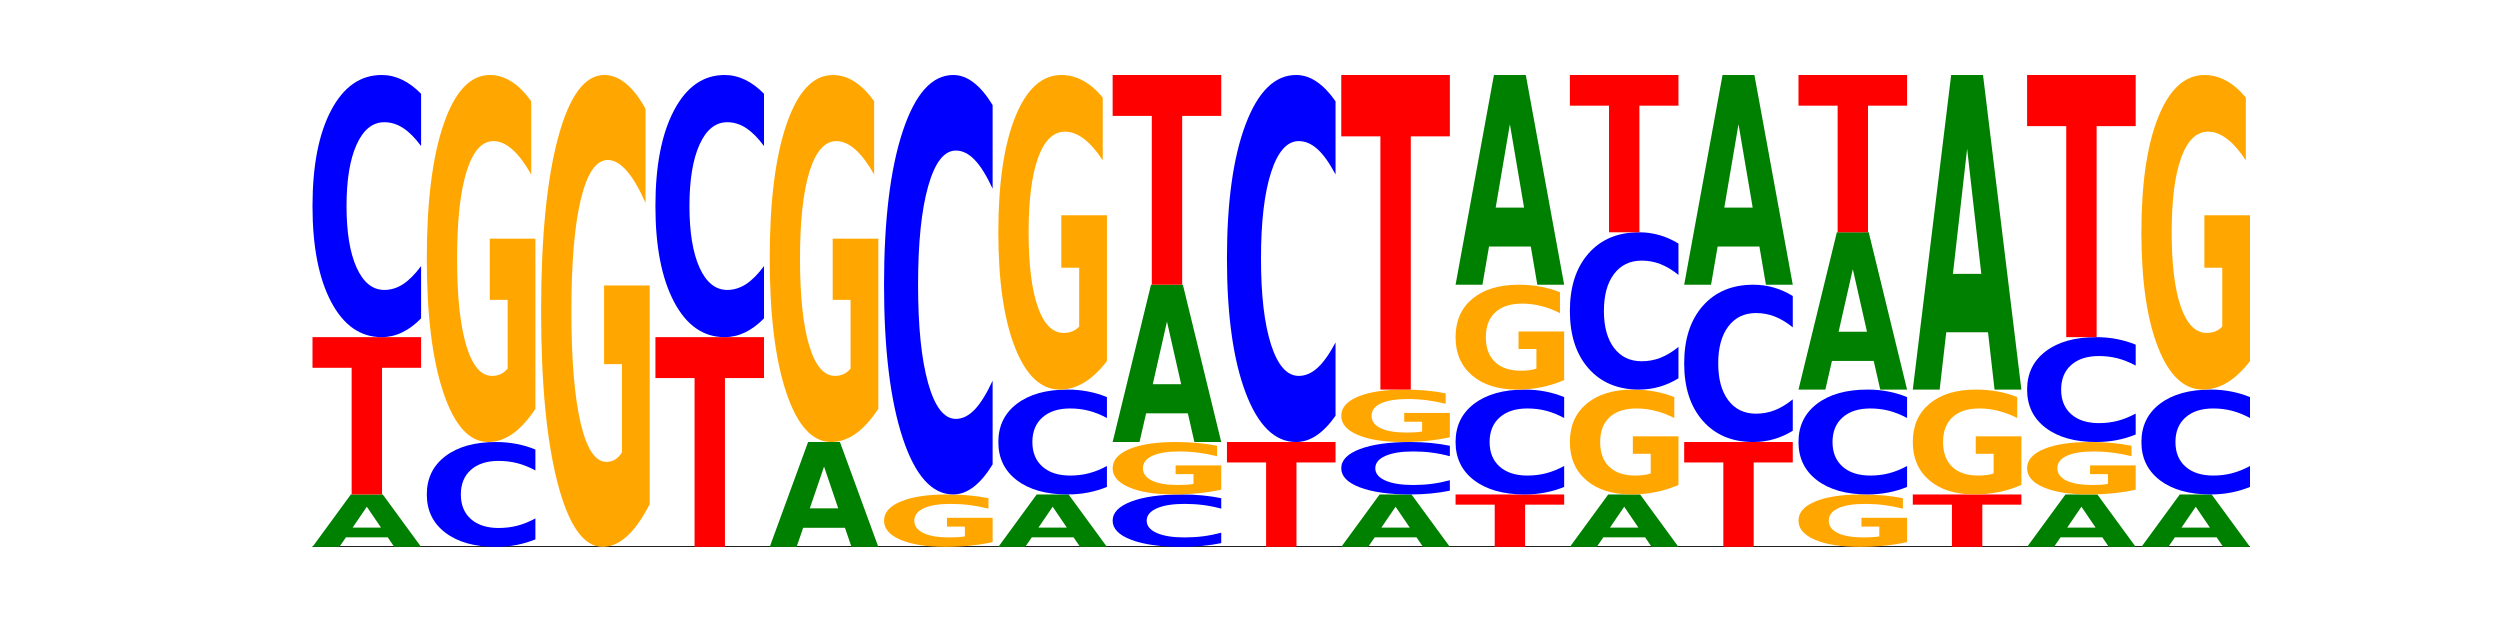<?xml version="1.0" encoding="utf-8" standalone="no"?>
<!DOCTYPE svg PUBLIC "-//W3C//DTD SVG 1.1//EN"
  "http://www.w3.org/Graphics/SVG/1.1/DTD/svg11.dtd">
<!-- Created with matplotlib (https://matplotlib.org/) -->
<svg height="180pt" version="1.1" viewBox="0 0 720 180" width="720pt" xmlns="http://www.w3.org/2000/svg" xmlns:xlink="http://www.w3.org/1999/xlink">
 <defs>
  <style type="text/css">*{stroke-linecap:butt;stroke-linejoin:round;}</style>
 </defs>
 <g id="figure_1">
  <g id="patch_1">
   <path d="M 0 180 
L 720 180 
L 720 0 
L 0 0 
z
" style="fill:none;"/>
  </g>
  <g id="axes_1">
   <g id="line2d_1">
    <path clip-path="url(#pdfc116e5fa)" d="M 90 157.5 
L 648 157.5 
" style="fill:none;stroke:#000000;stroke-linecap:square;stroke-width:0.5;"/>
   </g>
   <g id="patch_2">
    <path clip-path="url(#pdfc116e5fa)" d="M 111.664 154.749 
L 99.636 154.749 
L 97.737 157.5 
L 90 157.5 
L 101.049 142.4 
L 110.225 142.4 
L 121.274 157.5 
L 113.544 157.5 
z
M 101.554 151.947 
L 109.726 151.947 
L 105.647 145.94 
z
" style="fill:#008000;"/>
   </g>
   <g id="patch_3">
    <path clip-path="url(#pdfc116e5fa)" d="M 90 97.1 
L 121.274 97.1 
L 121.274 105.935 
L 110.023 105.935 
L 110.023 142.4 
L 101.273 142.4 
L 101.273 105.935 
L 90 105.935 
z
" style="fill:#ff0000;"/>
   </g>
   <g id="patch_4">
    <path clip-path="url(#pdfc116e5fa)" d="M 121.274 91.688 
Q 118.658 94.371 115.829 95.728 
Q 113.001 97.1 109.92 97.1 
Q 100.732 97.1 95.366 86.931 
Q 90 76.763 90 59.373 
Q 90 41.922 95.366 31.769 
Q 100.732 21.6 109.92 21.6 
Q 113.001 21.6 115.829 22.972 
Q 118.658 24.329 121.274 27.012 
L 121.274 42.062 
Q 118.635 38.506 116.074 36.853 
Q 113.513 35.2 110.684 35.2 
Q 105.61 35.2 102.702 41.641 
Q 99.802 48.066 99.802 59.373 
Q 99.802 70.634 102.702 77.075 
Q 105.61 83.5 110.684 83.5 
Q 113.513 83.5 116.074 81.847 
Q 118.635 80.178 121.274 76.623 
z
" style="fill:#0000ff;"/>
   </g>
   <g id="patch_5">
    <path clip-path="url(#pdfc116e5fa)" d="M 154.195 155.335 
Q 151.579 156.408 148.75 156.951 
Q 145.921 157.5 142.84 157.5 
Q 133.652 157.5 128.286 153.433 
Q 122.92 149.365 122.92 142.409 
Q 122.92 135.429 128.286 131.367 
Q 133.652 127.3 142.84 127.3 
Q 145.921 127.3 148.75 127.849 
Q 151.579 128.392 154.195 129.465 
L 154.195 135.485 
Q 151.555 134.062 148.994 133.401 
Q 146.433 132.74 143.604 132.74 
Q 138.53 132.74 135.622 135.316 
Q 132.723 137.887 132.723 142.409 
Q 132.723 146.913 135.622 149.49 
Q 138.53 152.06 143.604 152.06 
Q 146.433 152.06 148.994 151.399 
Q 151.555 150.731 154.195 149.309 
z
" style="fill:#0000ff;"/>
   </g>
   <g id="patch_6">
    <path clip-path="url(#pdfc116e5fa)" d="M 154.195 117.737 
Q 151.041 122.518 147.648 124.92 
Q 144.256 127.3 140.639 127.3 
Q 132.467 127.3 127.694 113.064 
Q 122.92 98.828 122.92 74.483 
Q 122.92 49.854 127.778 35.727 
Q 132.642 21.6 141.102 21.6 
Q 144.361 21.6 147.347 23.521 
Q 150.34 25.421 152.989 29.177 
L 152.989 50.247 
Q 150.256 45.421 147.55 43.041 
Q 144.845 40.64 142.125 40.64 
Q 137.093 40.64 134.366 49.417 
Q 131.64 58.173 131.64 74.483 
Q 131.64 90.64 134.268 99.461 
Q 136.896 108.26 141.733 108.26 
Q 143.05 108.26 144.179 107.758 
Q 145.307 107.234 146.204 106.143 
L 146.204 86.361 
L 141.053 86.361 
L 141.053 68.74 
L 154.195 68.74 
z
" style="fill:#ffa600;"/>
   </g>
   <g id="patch_7">
    <path clip-path="url(#pdfc116e5fa)" d="M 187.115 145.204 
Q 183.961 151.352 180.569 154.44 
Q 177.176 157.5 173.56 157.5 
Q 165.387 157.5 160.614 139.197 
Q 155.841 120.893 155.841 89.592 
Q 155.841 57.926 160.698 39.763 
Q 165.562 21.6 174.022 21.6 
Q 177.281 21.6 180.267 24.07 
Q 183.26 26.513 185.909 31.341 
L 185.909 58.431 
Q 183.176 52.227 180.47 49.167 
Q 177.765 46.079 175.045 46.079 
Q 170.013 46.079 167.286 57.365 
Q 164.56 68.622 164.56 89.592 
Q 164.56 110.366 167.188 121.707 
Q 169.817 133.021 174.653 133.021 
Q 175.971 133.021 177.099 132.375 
Q 178.228 131.701 179.125 130.298 
L 179.125 104.864 
L 173.973 104.864 
L 173.973 82.209 
L 187.115 82.209 
z
" style="fill:#ffa600;"/>
   </g>
   <g id="patch_8">
    <path clip-path="url(#pdfc116e5fa)" d="M 188.761 97.1 
L 220.035 97.1 
L 220.035 108.88 
L 208.784 108.88 
L 208.784 157.5 
L 200.034 157.5 
L 200.034 108.88 
L 188.761 108.88 
z
" style="fill:#ff0000;"/>
   </g>
   <g id="patch_9">
    <path clip-path="url(#pdfc116e5fa)" d="M 220.035 91.688 
Q 217.419 94.371 214.591 95.728 
Q 211.762 97.1 208.681 97.1 
Q 199.493 97.1 194.127 86.931 
Q 188.761 76.763 188.761 59.373 
Q 188.761 41.922 194.127 31.769 
Q 199.493 21.6 208.681 21.6 
Q 211.762 21.6 214.591 22.972 
Q 217.419 24.329 220.035 27.012 
L 220.035 42.062 
Q 217.396 38.506 214.835 36.853 
Q 212.274 35.2 209.445 35.2 
Q 204.371 35.2 201.463 41.641 
Q 198.563 48.066 198.563 59.373 
Q 198.563 70.634 201.463 77.075 
Q 204.371 83.5 209.445 83.5 
Q 212.274 83.5 214.835 81.847 
Q 217.396 80.178 220.035 76.623 
z
" style="fill:#0000ff;"/>
   </g>
   <g id="patch_10">
    <path clip-path="url(#pdfc116e5fa)" d="M 243.345 151.999 
L 231.318 151.999 
L 229.418 157.5 
L 221.681 157.5 
L 232.731 127.3 
L 241.906 127.3 
L 252.956 157.5 
L 245.225 157.5 
z
M 233.236 146.393 
L 241.408 146.393 
L 237.328 134.381 
z
" style="fill:#008000;"/>
   </g>
   <g id="patch_11">
    <path clip-path="url(#pdfc116e5fa)" d="M 252.956 117.737 
Q 249.802 122.518 246.409 124.92 
Q 243.017 127.3 239.4 127.3 
Q 231.228 127.3 226.455 113.064 
Q 221.681 98.828 221.681 74.483 
Q 221.681 49.854 226.539 35.727 
Q 231.403 21.6 239.863 21.6 
Q 243.122 21.6 246.108 23.521 
Q 249.101 25.421 251.75 29.177 
L 251.75 50.247 
Q 249.017 45.421 246.311 43.041 
Q 243.606 40.64 240.886 40.64 
Q 235.854 40.64 233.127 49.417 
Q 230.401 58.173 230.401 74.483 
Q 230.401 90.64 233.029 99.461 
Q 235.657 108.26 240.494 108.26 
Q 241.811 108.26 242.94 107.758 
Q 244.068 107.234 244.965 106.143 
L 244.965 86.361 
L 239.814 86.361 
L 239.814 68.74 
L 252.956 68.74 
z
" style="fill:#ffa600;"/>
   </g>
   <g id="patch_12">
    <path clip-path="url(#pdfc116e5fa)" d="M 285.876 156.134 
Q 282.722 156.817 279.33 157.16 
Q 275.937 157.5 272.321 157.5 
Q 264.148 157.5 259.375 155.466 
Q 254.602 153.433 254.602 149.955 
Q 254.602 146.436 259.459 144.418 
Q 264.323 142.4 272.783 142.4 
Q 276.042 142.4 279.028 142.674 
Q 282.021 142.946 284.671 143.482 
L 284.671 146.492 
Q 281.937 145.803 279.232 145.463 
Q 276.526 145.12 273.807 145.12 
Q 268.774 145.12 266.048 146.374 
Q 263.321 147.625 263.321 149.955 
Q 263.321 152.263 265.949 153.523 
Q 268.578 154.78 273.414 154.78 
Q 274.732 154.78 275.86 154.708 
Q 276.989 154.633 277.886 154.478 
L 277.886 151.652 
L 272.734 151.652 
L 272.734 149.134 
L 285.876 149.134 
z
" style="fill:#ffa600;"/>
   </g>
   <g id="patch_13">
    <path clip-path="url(#pdfc116e5fa)" d="M 285.876 133.741 
Q 283.26 138.033 280.431 140.204 
Q 277.602 142.4 274.522 142.4 
Q 265.334 142.4 259.968 126.13 
Q 254.602 109.861 254.602 82.037 
Q 254.602 54.114 259.968 37.87 
Q 265.334 21.6 274.522 21.6 
Q 277.602 21.6 280.431 23.796 
Q 283.26 25.967 285.876 30.259 
L 285.876 54.339 
Q 283.236 48.65 280.676 46.005 
Q 278.115 43.359 275.286 43.359 
Q 270.211 43.359 267.304 53.665 
Q 264.404 63.946 264.404 82.037 
Q 264.404 100.054 267.304 110.36 
Q 270.211 120.641 275.286 120.641 
Q 278.115 120.641 280.676 117.995 
Q 283.236 115.325 285.876 109.636 
z
" style="fill:#0000ff;"/>
   </g>
   <g id="patch_14">
    <path clip-path="url(#pdfc116e5fa)" d="M 309.186 154.749 
L 297.158 154.749 
L 295.259 157.5 
L 287.522 157.5 
L 298.571 142.4 
L 307.747 142.4 
L 318.796 157.5 
L 311.066 157.5 
z
M 299.077 151.947 
L 307.248 151.947 
L 303.169 145.94 
z
" style="fill:#008000;"/>
   </g>
   <g id="patch_15">
    <path clip-path="url(#pdfc116e5fa)" d="M 318.796 140.235 
Q 316.18 141.308 313.352 141.851 
Q 310.523 142.4 307.442 142.4 
Q 298.254 142.4 292.888 138.333 
Q 287.522 134.265 287.522 127.309 
Q 287.522 120.329 292.888 116.267 
Q 298.254 112.2 307.442 112.2 
Q 310.523 112.2 313.352 112.749 
Q 316.18 113.292 318.796 114.365 
L 318.796 120.385 
Q 316.157 118.962 313.596 118.301 
Q 311.035 117.64 308.206 117.64 
Q 303.132 117.64 300.224 120.216 
Q 297.324 122.787 297.324 127.309 
Q 297.324 131.813 300.224 134.39 
Q 303.132 136.96 308.206 136.96 
Q 311.035 136.96 313.596 136.299 
Q 316.157 135.631 318.796 134.209 
z
" style="fill:#0000ff;"/>
   </g>
   <g id="patch_16">
    <path clip-path="url(#pdfc116e5fa)" d="M 318.796 104.003 
Q 315.642 108.101 312.25 110.16 
Q 308.858 112.2 305.241 112.2 
Q 297.068 112.2 292.295 99.998 
Q 287.522 87.795 287.522 66.928 
Q 287.522 45.817 292.379 33.709 
Q 297.244 21.6 305.704 21.6 
Q 308.963 21.6 311.949 23.247 
Q 314.941 24.875 317.591 28.094 
L 317.591 46.154 
Q 314.857 42.018 312.152 39.978 
Q 309.446 37.92 306.727 37.92 
Q 301.694 37.92 298.968 45.443 
Q 296.241 52.948 296.241 66.928 
Q 296.241 80.777 298.87 88.338 
Q 301.498 95.88 306.334 95.88 
Q 307.652 95.88 308.781 95.45 
Q 309.909 95.001 310.806 94.065 
L 310.806 77.109 
L 305.655 77.109 
L 305.655 62.006 
L 318.796 62.006 
z
" style="fill:#ffa600;"/>
   </g>
   <g id="patch_17">
    <path clip-path="url(#pdfc116e5fa)" d="M 351.717 156.418 
Q 349.101 156.954 346.272 157.226 
Q 343.443 157.5 340.362 157.5 
Q 331.175 157.5 325.809 155.466 
Q 320.442 153.433 320.442 149.955 
Q 320.442 146.464 325.809 144.434 
Q 331.175 142.4 340.362 142.4 
Q 343.443 142.4 346.272 142.674 
Q 349.101 142.946 351.717 143.482 
L 351.717 146.492 
Q 349.077 145.781 346.516 145.451 
Q 343.955 145.12 341.127 145.12 
Q 336.052 145.12 333.144 146.408 
Q 330.245 147.693 330.245 149.955 
Q 330.245 152.207 333.144 153.495 
Q 336.052 154.78 341.127 154.78 
Q 343.955 154.78 346.516 154.449 
Q 349.077 154.116 351.717 153.405 
z
" style="fill:#0000ff;"/>
   </g>
   <g id="patch_18">
    <path clip-path="url(#pdfc116e5fa)" d="M 351.717 141.034 
Q 348.563 141.717 345.17 142.06 
Q 341.778 142.4 338.161 142.4 
Q 329.989 142.4 325.216 140.366 
Q 320.442 138.333 320.442 134.855 
Q 320.442 131.336 325.3 129.318 
Q 330.164 127.3 338.624 127.3 
Q 341.883 127.3 344.869 127.574 
Q 347.862 127.846 350.511 128.382 
L 350.511 131.392 
Q 347.778 130.703 345.072 130.363 
Q 342.367 130.02 339.647 130.02 
Q 334.615 130.02 331.888 131.274 
Q 329.162 132.525 329.162 134.855 
Q 329.162 137.163 331.79 138.423 
Q 334.419 139.68 339.255 139.68 
Q 340.572 139.68 341.701 139.608 
Q 342.829 139.533 343.727 139.378 
L 343.727 136.552 
L 338.575 136.552 
L 338.575 134.034 
L 351.717 134.034 
z
" style="fill:#ffa600;"/>
   </g>
   <g id="patch_19">
    <path clip-path="url(#pdfc116e5fa)" d="M 342.106 119.048 
L 330.079 119.048 
L 328.18 127.3 
L 320.442 127.3 
L 331.492 82 
L 340.668 82 
L 351.717 127.3 
L 343.986 127.3 
z
M 331.997 110.64 
L 340.169 110.64 
L 336.089 92.621 
z
" style="fill:#008000;"/>
   </g>
   <g id="patch_20">
    <path clip-path="url(#pdfc116e5fa)" d="M 320.442 21.6 
L 351.717 21.6 
L 351.717 33.38 
L 340.465 33.38 
L 340.465 82 
L 331.716 82 
L 331.716 33.38 
L 320.442 33.38 
z
" style="fill:#ff0000;"/>
   </g>
   <g id="patch_21">
    <path clip-path="url(#pdfc116e5fa)" d="M 353.363 127.3 
L 384.637 127.3 
L 384.637 133.19 
L 373.386 133.19 
L 373.386 157.5 
L 364.636 157.5 
L 364.636 133.19 
L 353.363 133.19 
z
" style="fill:#ff0000;"/>
   </g>
   <g id="patch_22">
    <path clip-path="url(#pdfc116e5fa)" d="M 384.637 119.723 
Q 382.021 123.479 379.192 125.379 
Q 376.364 127.3 373.283 127.3 
Q 364.095 127.3 358.729 113.064 
Q 353.363 98.828 353.363 74.483 
Q 353.363 50.05 358.729 35.836 
Q 364.095 21.6 373.283 21.6 
Q 376.364 21.6 379.192 23.521 
Q 382.021 25.421 384.637 29.177 
L 384.637 50.247 
Q 381.997 45.268 379.437 42.954 
Q 376.876 40.64 374.047 40.64 
Q 368.972 40.64 366.065 49.657 
Q 363.165 58.653 363.165 74.483 
Q 363.165 90.247 366.065 99.265 
Q 368.972 108.26 374.047 108.26 
Q 376.876 108.26 379.437 105.946 
Q 381.997 103.61 384.637 98.632 
z
" style="fill:#0000ff;"/>
   </g>
   <g id="patch_23">
    <path clip-path="url(#pdfc116e5fa)" d="M 407.947 154.749 
L 395.919 154.749 
L 394.02 157.5 
L 386.283 157.5 
L 397.332 142.4 
L 406.508 142.4 
L 417.558 157.5 
L 409.827 157.5 
z
M 397.838 151.947 
L 406.009 151.947 
L 401.93 145.94 
z
" style="fill:#008000;"/>
   </g>
   <g id="patch_24">
    <path clip-path="url(#pdfc116e5fa)" d="M 417.558 141.318 
Q 414.941 141.854 412.113 142.126 
Q 409.284 142.4 406.203 142.4 
Q 397.015 142.4 391.649 140.366 
Q 386.283 138.333 386.283 134.855 
Q 386.283 131.364 391.649 129.334 
Q 397.015 127.3 406.203 127.3 
Q 409.284 127.3 412.113 127.574 
Q 414.941 127.846 417.558 128.382 
L 417.558 131.392 
Q 414.918 130.681 412.357 130.351 
Q 409.796 130.02 406.967 130.02 
Q 401.893 130.02 398.985 131.308 
Q 396.085 132.593 396.085 134.855 
Q 396.085 137.107 398.985 138.395 
Q 401.893 139.68 406.967 139.68 
Q 409.796 139.68 412.357 139.349 
Q 414.918 139.016 417.558 138.305 
z
" style="fill:#0000ff;"/>
   </g>
   <g id="patch_25">
    <path clip-path="url(#pdfc116e5fa)" d="M 417.558 125.934 
Q 414.403 126.617 411.011 126.96 
Q 407.619 127.3 404.002 127.3 
Q 395.829 127.3 391.056 125.266 
Q 386.283 123.233 386.283 119.755 
Q 386.283 116.236 391.14 114.218 
Q 396.005 112.2 404.465 112.2 
Q 407.724 112.2 410.71 112.474 
Q 413.703 112.746 416.352 113.282 
L 416.352 116.292 
Q 413.618 115.603 410.913 115.263 
Q 408.207 114.92 405.488 114.92 
Q 400.455 114.92 397.729 116.174 
Q 395.002 117.425 395.002 119.755 
Q 395.002 122.063 397.631 123.323 
Q 400.259 124.58 405.095 124.58 
Q 406.413 124.58 407.542 124.508 
Q 408.67 124.433 409.567 124.278 
L 409.567 121.452 
L 404.416 121.452 
L 404.416 118.934 
L 417.558 118.934 
z
" style="fill:#ffa600;"/>
   </g>
   <g id="patch_26">
    <path clip-path="url(#pdfc116e5fa)" d="M 386.283 21.6 
L 417.558 21.6 
L 417.558 39.27 
L 406.306 39.27 
L 406.306 112.2 
L 397.556 112.2 
L 397.556 39.27 
L 386.283 39.27 
z
" style="fill:#ff0000;"/>
   </g>
   <g id="patch_27">
    <path clip-path="url(#pdfc116e5fa)" d="M 419.204 142.4 
L 450.478 142.4 
L 450.478 145.345 
L 439.226 145.345 
L 439.226 157.5 
L 430.477 157.5 
L 430.477 145.345 
L 419.204 145.345 
z
" style="fill:#ff0000;"/>
   </g>
   <g id="patch_28">
    <path clip-path="url(#pdfc116e5fa)" d="M 450.478 140.235 
Q 447.862 141.308 445.033 141.851 
Q 442.204 142.4 439.123 142.4 
Q 429.936 142.4 424.57 138.333 
Q 419.204 134.265 419.204 127.309 
Q 419.204 120.329 424.57 116.267 
Q 429.936 112.2 439.123 112.2 
Q 442.204 112.2 445.033 112.749 
Q 447.862 113.292 450.478 114.365 
L 450.478 120.385 
Q 447.838 118.962 445.277 118.301 
Q 442.716 117.64 439.888 117.64 
Q 434.813 117.64 431.906 120.216 
Q 429.006 122.787 429.006 127.309 
Q 429.006 131.813 431.906 134.39 
Q 434.813 136.96 439.888 136.96 
Q 442.716 136.96 445.277 136.299 
Q 447.838 135.631 450.478 134.209 
z
" style="fill:#0000ff;"/>
   </g>
   <g id="patch_29">
    <path clip-path="url(#pdfc116e5fa)" d="M 450.478 109.468 
Q 447.324 110.834 443.931 111.52 
Q 440.539 112.2 436.922 112.2 
Q 428.75 112.2 423.977 108.133 
Q 419.204 104.065 419.204 97.109 
Q 419.204 90.072 424.061 86.036 
Q 428.925 82 437.385 82 
Q 440.644 82 443.63 82.549 
Q 446.623 83.092 449.272 84.165 
L 449.272 90.185 
Q 446.539 88.806 443.833 88.126 
Q 441.128 87.44 438.408 87.44 
Q 433.376 87.44 430.649 89.948 
Q 427.923 92.449 427.923 97.109 
Q 427.923 101.726 430.551 104.246 
Q 433.18 106.76 438.016 106.76 
Q 439.334 106.76 440.462 106.617 
Q 441.59 106.467 442.488 106.155 
L 442.488 100.503 
L 437.336 100.503 
L 437.336 95.469 
L 450.478 95.469 
z
" style="fill:#ffa600;"/>
   </g>
   <g id="patch_30">
    <path clip-path="url(#pdfc116e5fa)" d="M 440.867 70.997 
L 428.84 70.997 
L 426.941 82 
L 419.204 82 
L 430.253 21.6 
L 439.429 21.6 
L 450.478 82 
L 442.747 82 
z
M 430.758 59.787 
L 438.93 59.787 
L 434.85 35.762 
z
" style="fill:#008000;"/>
   </g>
   <g id="patch_31">
    <path clip-path="url(#pdfc116e5fa)" d="M 473.788 154.749 
L 461.76 154.749 
L 459.861 157.5 
L 452.124 157.5 
L 463.173 142.4 
L 472.349 142.4 
L 483.398 157.5 
L 475.668 157.5 
z
M 463.678 151.947 
L 471.85 151.947 
L 467.771 145.94 
z
" style="fill:#008000;"/>
   </g>
   <g id="patch_32">
    <path clip-path="url(#pdfc116e5fa)" d="M 483.398 139.668 
Q 480.244 141.034 476.852 141.72 
Q 473.459 142.4 469.843 142.4 
Q 461.67 142.4 456.897 138.333 
Q 452.124 134.265 452.124 127.309 
Q 452.124 120.272 456.981 116.236 
Q 461.845 112.2 470.305 112.2 
Q 473.565 112.2 476.55 112.749 
Q 479.543 113.292 482.193 114.365 
L 482.193 120.385 
Q 479.459 119.006 476.754 118.326 
Q 474.048 117.64 471.329 117.64 
Q 466.296 117.64 463.57 120.148 
Q 460.843 122.649 460.843 127.309 
Q 460.843 131.926 463.472 134.446 
Q 466.1 136.96 470.936 136.96 
Q 472.254 136.96 473.382 136.817 
Q 474.511 136.667 475.408 136.355 
L 475.408 130.703 
L 470.256 130.703 
L 470.256 125.669 
L 483.398 125.669 
z
" style="fill:#ffa600;"/>
   </g>
   <g id="patch_33">
    <path clip-path="url(#pdfc116e5fa)" d="M 483.398 108.953 
Q 480.782 110.562 477.953 111.377 
Q 475.125 112.2 472.044 112.2 
Q 462.856 112.2 457.49 106.099 
Q 452.124 99.998 452.124 89.564 
Q 452.124 79.093 457.49 73.001 
Q 462.856 66.9 472.044 66.9 
Q 475.125 66.9 477.953 67.723 
Q 480.782 68.538 483.398 70.147 
L 483.398 79.177 
Q 480.759 77.044 478.198 76.052 
Q 475.637 75.06 472.808 75.06 
Q 467.733 75.06 464.826 78.924 
Q 461.926 82.78 461.926 89.564 
Q 461.926 96.32 464.826 100.185 
Q 467.733 104.04 472.808 104.04 
Q 475.637 104.04 478.198 103.048 
Q 480.759 102.047 483.398 99.914 
z
" style="fill:#0000ff;"/>
   </g>
   <g id="patch_34">
    <path clip-path="url(#pdfc116e5fa)" d="M 452.124 21.6 
L 483.398 21.6 
L 483.398 30.435 
L 472.147 30.435 
L 472.147 66.9 
L 463.397 66.9 
L 463.397 30.435 
L 452.124 30.435 
z
" style="fill:#ff0000;"/>
   </g>
   <g id="patch_35">
    <path clip-path="url(#pdfc116e5fa)" d="M 485.044 127.3 
L 516.319 127.3 
L 516.319 133.19 
L 505.067 133.19 
L 505.067 157.5 
L 496.318 157.5 
L 496.318 133.19 
L 485.044 133.19 
z
" style="fill:#ff0000;"/>
   </g>
   <g id="patch_36">
    <path clip-path="url(#pdfc116e5fa)" d="M 516.319 124.053 
Q 513.703 125.662 510.874 126.477 
Q 508.045 127.3 504.964 127.3 
Q 495.776 127.3 490.41 121.199 
Q 485.044 115.098 485.044 104.664 
Q 485.044 94.193 490.41 88.101 
Q 495.776 82 504.964 82 
Q 508.045 82 510.874 82.823 
Q 513.703 83.638 516.319 85.247 
L 516.319 94.277 
Q 513.679 92.144 511.118 91.152 
Q 508.557 90.16 505.728 90.16 
Q 500.654 90.16 497.746 94.024 
Q 494.847 97.88 494.847 104.664 
Q 494.847 111.42 497.746 115.285 
Q 500.654 119.14 505.728 119.14 
Q 508.557 119.14 511.118 118.148 
Q 513.679 117.147 516.319 115.014 
z
" style="fill:#0000ff;"/>
   </g>
   <g id="patch_37">
    <path clip-path="url(#pdfc116e5fa)" d="M 506.708 70.997 
L 494.68 70.997 
L 492.781 82 
L 485.044 82 
L 496.094 21.6 
L 505.269 21.6 
L 516.319 82 
L 508.588 82 
z
M 496.599 59.787 
L 504.771 59.787 
L 500.691 35.762 
z
" style="fill:#008000;"/>
   </g>
   <g id="patch_38">
    <path clip-path="url(#pdfc116e5fa)" d="M 549.239 156.134 
Q 546.085 156.817 542.692 157.16 
Q 539.3 157.5 535.683 157.5 
Q 527.511 157.5 522.738 155.466 
Q 517.965 153.433 517.965 149.955 
Q 517.965 146.436 522.822 144.418 
Q 527.686 142.4 536.146 142.4 
Q 539.405 142.4 542.391 142.674 
Q 545.384 142.946 548.033 143.482 
L 548.033 146.492 
Q 545.3 145.803 542.594 145.463 
Q 539.889 145.12 537.169 145.12 
Q 532.137 145.12 529.41 146.374 
Q 526.684 147.625 526.684 149.955 
Q 526.684 152.263 529.312 153.523 
Q 531.941 154.78 536.777 154.78 
Q 538.095 154.78 539.223 154.708 
Q 540.351 154.633 541.249 154.478 
L 541.249 151.652 
L 536.097 151.652 
L 536.097 149.134 
L 549.239 149.134 
z
" style="fill:#ffa600;"/>
   </g>
   <g id="patch_39">
    <path clip-path="url(#pdfc116e5fa)" d="M 549.239 140.235 
Q 546.623 141.308 543.794 141.851 
Q 540.965 142.4 537.884 142.4 
Q 528.697 142.4 523.331 138.333 
Q 517.965 134.265 517.965 127.309 
Q 517.965 120.329 523.331 116.267 
Q 528.697 112.2 537.884 112.2 
Q 540.965 112.2 543.794 112.749 
Q 546.623 113.292 549.239 114.365 
L 549.239 120.385 
Q 546.599 118.962 544.038 118.301 
Q 541.477 117.64 538.649 117.64 
Q 533.574 117.64 530.667 120.216 
Q 527.767 122.787 527.767 127.309 
Q 527.767 131.813 530.667 134.39 
Q 533.574 136.96 538.649 136.96 
Q 541.477 136.96 544.038 136.299 
Q 546.599 135.631 549.239 134.209 
z
" style="fill:#0000ff;"/>
   </g>
   <g id="patch_40">
    <path clip-path="url(#pdfc116e5fa)" d="M 539.628 103.948 
L 527.601 103.948 
L 525.702 112.2 
L 517.965 112.2 
L 529.014 66.9 
L 538.19 66.9 
L 549.239 112.2 
L 541.508 112.2 
z
M 529.519 95.54 
L 537.691 95.54 
L 533.611 77.521 
z
" style="fill:#008000;"/>
   </g>
   <g id="patch_41">
    <path clip-path="url(#pdfc116e5fa)" d="M 517.965 21.6 
L 549.239 21.6 
L 549.239 30.435 
L 537.987 30.435 
L 537.987 66.9 
L 529.238 66.9 
L 529.238 30.435 
L 517.965 30.435 
z
" style="fill:#ff0000;"/>
   </g>
   <g id="patch_42">
    <path clip-path="url(#pdfc116e5fa)" d="M 550.885 142.4 
L 582.159 142.4 
L 582.159 145.345 
L 570.908 145.345 
L 570.908 157.5 
L 562.158 157.5 
L 562.158 145.345 
L 550.885 145.345 
z
" style="fill:#ff0000;"/>
   </g>
   <g id="patch_43">
    <path clip-path="url(#pdfc116e5fa)" d="M 582.159 139.668 
Q 579.005 141.034 575.613 141.72 
Q 572.22 142.4 568.604 142.4 
Q 560.431 142.4 555.658 138.333 
Q 550.885 134.265 550.885 127.309 
Q 550.885 120.272 555.742 116.236 
Q 560.606 112.2 569.066 112.2 
Q 572.326 112.2 575.311 112.749 
Q 578.304 113.292 580.954 114.365 
L 580.954 120.385 
Q 578.22 119.006 575.515 118.326 
Q 572.809 117.64 570.09 117.64 
Q 565.057 117.64 562.331 120.148 
Q 559.604 122.649 559.604 127.309 
Q 559.604 131.926 562.233 134.446 
Q 564.861 136.96 569.697 136.96 
Q 571.015 136.96 572.143 136.817 
Q 573.272 136.667 574.169 136.355 
L 574.169 130.703 
L 569.017 130.703 
L 569.017 125.669 
L 582.159 125.669 
z
" style="fill:#ffa600;"/>
   </g>
   <g id="patch_44">
    <path clip-path="url(#pdfc116e5fa)" d="M 572.549 95.695 
L 560.521 95.695 
L 558.622 112.2 
L 550.885 112.2 
L 561.934 21.6 
L 571.11 21.6 
L 582.159 112.2 
L 574.429 112.2 
z
M 562.439 78.88 
L 570.611 78.88 
L 566.532 42.842 
z
" style="fill:#008000;"/>
   </g>
   <g id="patch_45">
    <path clip-path="url(#pdfc116e5fa)" d="M 605.469 154.749 
L 593.441 154.749 
L 591.542 157.5 
L 583.805 157.5 
L 594.855 142.4 
L 604.03 142.4 
L 615.08 157.5 
L 607.349 157.5 
z
M 595.36 151.947 
L 603.532 151.947 
L 599.452 145.94 
z
" style="fill:#008000;"/>
   </g>
   <g id="patch_46">
    <path clip-path="url(#pdfc116e5fa)" d="M 615.08 141.034 
Q 611.926 141.717 608.533 142.06 
Q 605.141 142.4 601.524 142.4 
Q 593.352 142.4 588.578 140.366 
Q 583.805 138.333 583.805 134.855 
Q 583.805 131.336 588.663 129.318 
Q 593.527 127.3 601.987 127.3 
Q 605.246 127.3 608.232 127.574 
Q 611.225 127.846 613.874 128.382 
L 613.874 131.392 
Q 611.141 130.703 608.435 130.363 
Q 605.73 130.02 603.01 130.02 
Q 597.978 130.02 595.251 131.274 
Q 592.525 132.525 592.525 134.855 
Q 592.525 137.163 595.153 138.423 
Q 597.781 139.68 602.618 139.68 
Q 603.935 139.68 605.064 139.608 
Q 606.192 139.533 607.089 139.378 
L 607.089 136.552 
L 601.938 136.552 
L 601.938 134.034 
L 615.08 134.034 
z
" style="fill:#ffa600;"/>
   </g>
   <g id="patch_47">
    <path clip-path="url(#pdfc116e5fa)" d="M 615.08 125.135 
Q 612.464 126.208 609.635 126.751 
Q 606.806 127.3 603.725 127.3 
Q 594.537 127.3 589.171 123.233 
Q 583.805 119.165 583.805 112.209 
Q 583.805 105.229 589.171 101.167 
Q 594.537 97.1 603.725 97.1 
Q 606.806 97.1 609.635 97.649 
Q 612.464 98.192 615.08 99.265 
L 615.08 105.285 
Q 612.44 103.862 609.879 103.201 
Q 607.318 102.54 604.489 102.54 
Q 599.415 102.54 596.507 105.116 
Q 593.608 107.687 593.608 112.209 
Q 593.608 116.713 596.507 119.29 
Q 599.415 121.86 604.489 121.86 
Q 607.318 121.86 609.879 121.199 
Q 612.44 120.531 615.08 119.109 
z
" style="fill:#0000ff;"/>
   </g>
   <g id="patch_48">
    <path clip-path="url(#pdfc116e5fa)" d="M 583.805 21.6 
L 615.08 21.6 
L 615.08 36.325 
L 603.828 36.325 
L 603.828 97.1 
L 595.079 97.1 
L 595.079 36.325 
L 583.805 36.325 
z
" style="fill:#ff0000;"/>
   </g>
   <g id="patch_49">
    <path clip-path="url(#pdfc116e5fa)" d="M 638.389 154.749 
L 626.362 154.749 
L 624.463 157.5 
L 616.726 157.5 
L 627.775 142.4 
L 636.951 142.4 
L 648 157.5 
L 640.269 157.5 
z
M 628.28 151.947 
L 636.452 151.947 
L 632.372 145.94 
z
" style="fill:#008000;"/>
   </g>
   <g id="patch_50">
    <path clip-path="url(#pdfc116e5fa)" d="M 648 140.235 
Q 645.384 141.308 642.555 141.851 
Q 639.726 142.4 636.645 142.4 
Q 627.458 142.4 622.092 138.333 
Q 616.726 134.265 616.726 127.309 
Q 616.726 120.329 622.092 116.267 
Q 627.458 112.2 636.645 112.2 
Q 639.726 112.2 642.555 112.749 
Q 645.384 113.292 648 114.365 
L 648 120.385 
Q 645.36 118.962 642.799 118.301 
Q 640.239 117.64 637.41 117.64 
Q 632.335 117.64 629.428 120.216 
Q 626.528 122.787 626.528 127.309 
Q 626.528 131.813 629.428 134.39 
Q 632.335 136.96 637.41 136.96 
Q 640.239 136.96 642.799 136.299 
Q 645.36 135.631 648 134.209 
z
" style="fill:#0000ff;"/>
   </g>
   <g id="patch_51">
    <path clip-path="url(#pdfc116e5fa)" d="M 648 104.003 
Q 644.846 108.101 641.454 110.16 
Q 638.061 112.2 634.445 112.2 
Q 626.272 112.2 621.499 99.998 
Q 616.726 87.795 616.726 66.928 
Q 616.726 45.817 621.583 33.709 
Q 626.447 21.6 634.907 21.6 
Q 638.166 21.6 641.152 23.247 
Q 644.145 24.875 646.794 28.094 
L 646.794 46.154 
Q 644.061 42.018 641.355 39.978 
Q 638.65 37.92 635.93 37.92 
Q 630.898 37.92 628.171 45.443 
Q 625.445 52.948 625.445 66.928 
Q 625.445 80.777 628.073 88.338 
Q 630.702 95.88 635.538 95.88 
Q 636.856 95.88 637.984 95.45 
Q 639.113 95.001 640.01 94.065 
L 640.01 77.109 
L 634.858 77.109 
L 634.858 62.006 
L 648 62.006 
z
" style="fill:#ffa600;"/>
   </g>
  </g>
 </g>
 <defs>
  <clipPath id="pdfc116e5fa">
   <rect height="135.9" width="558" x="90" y="21.6"/>
  </clipPath>
 </defs>
</svg>

